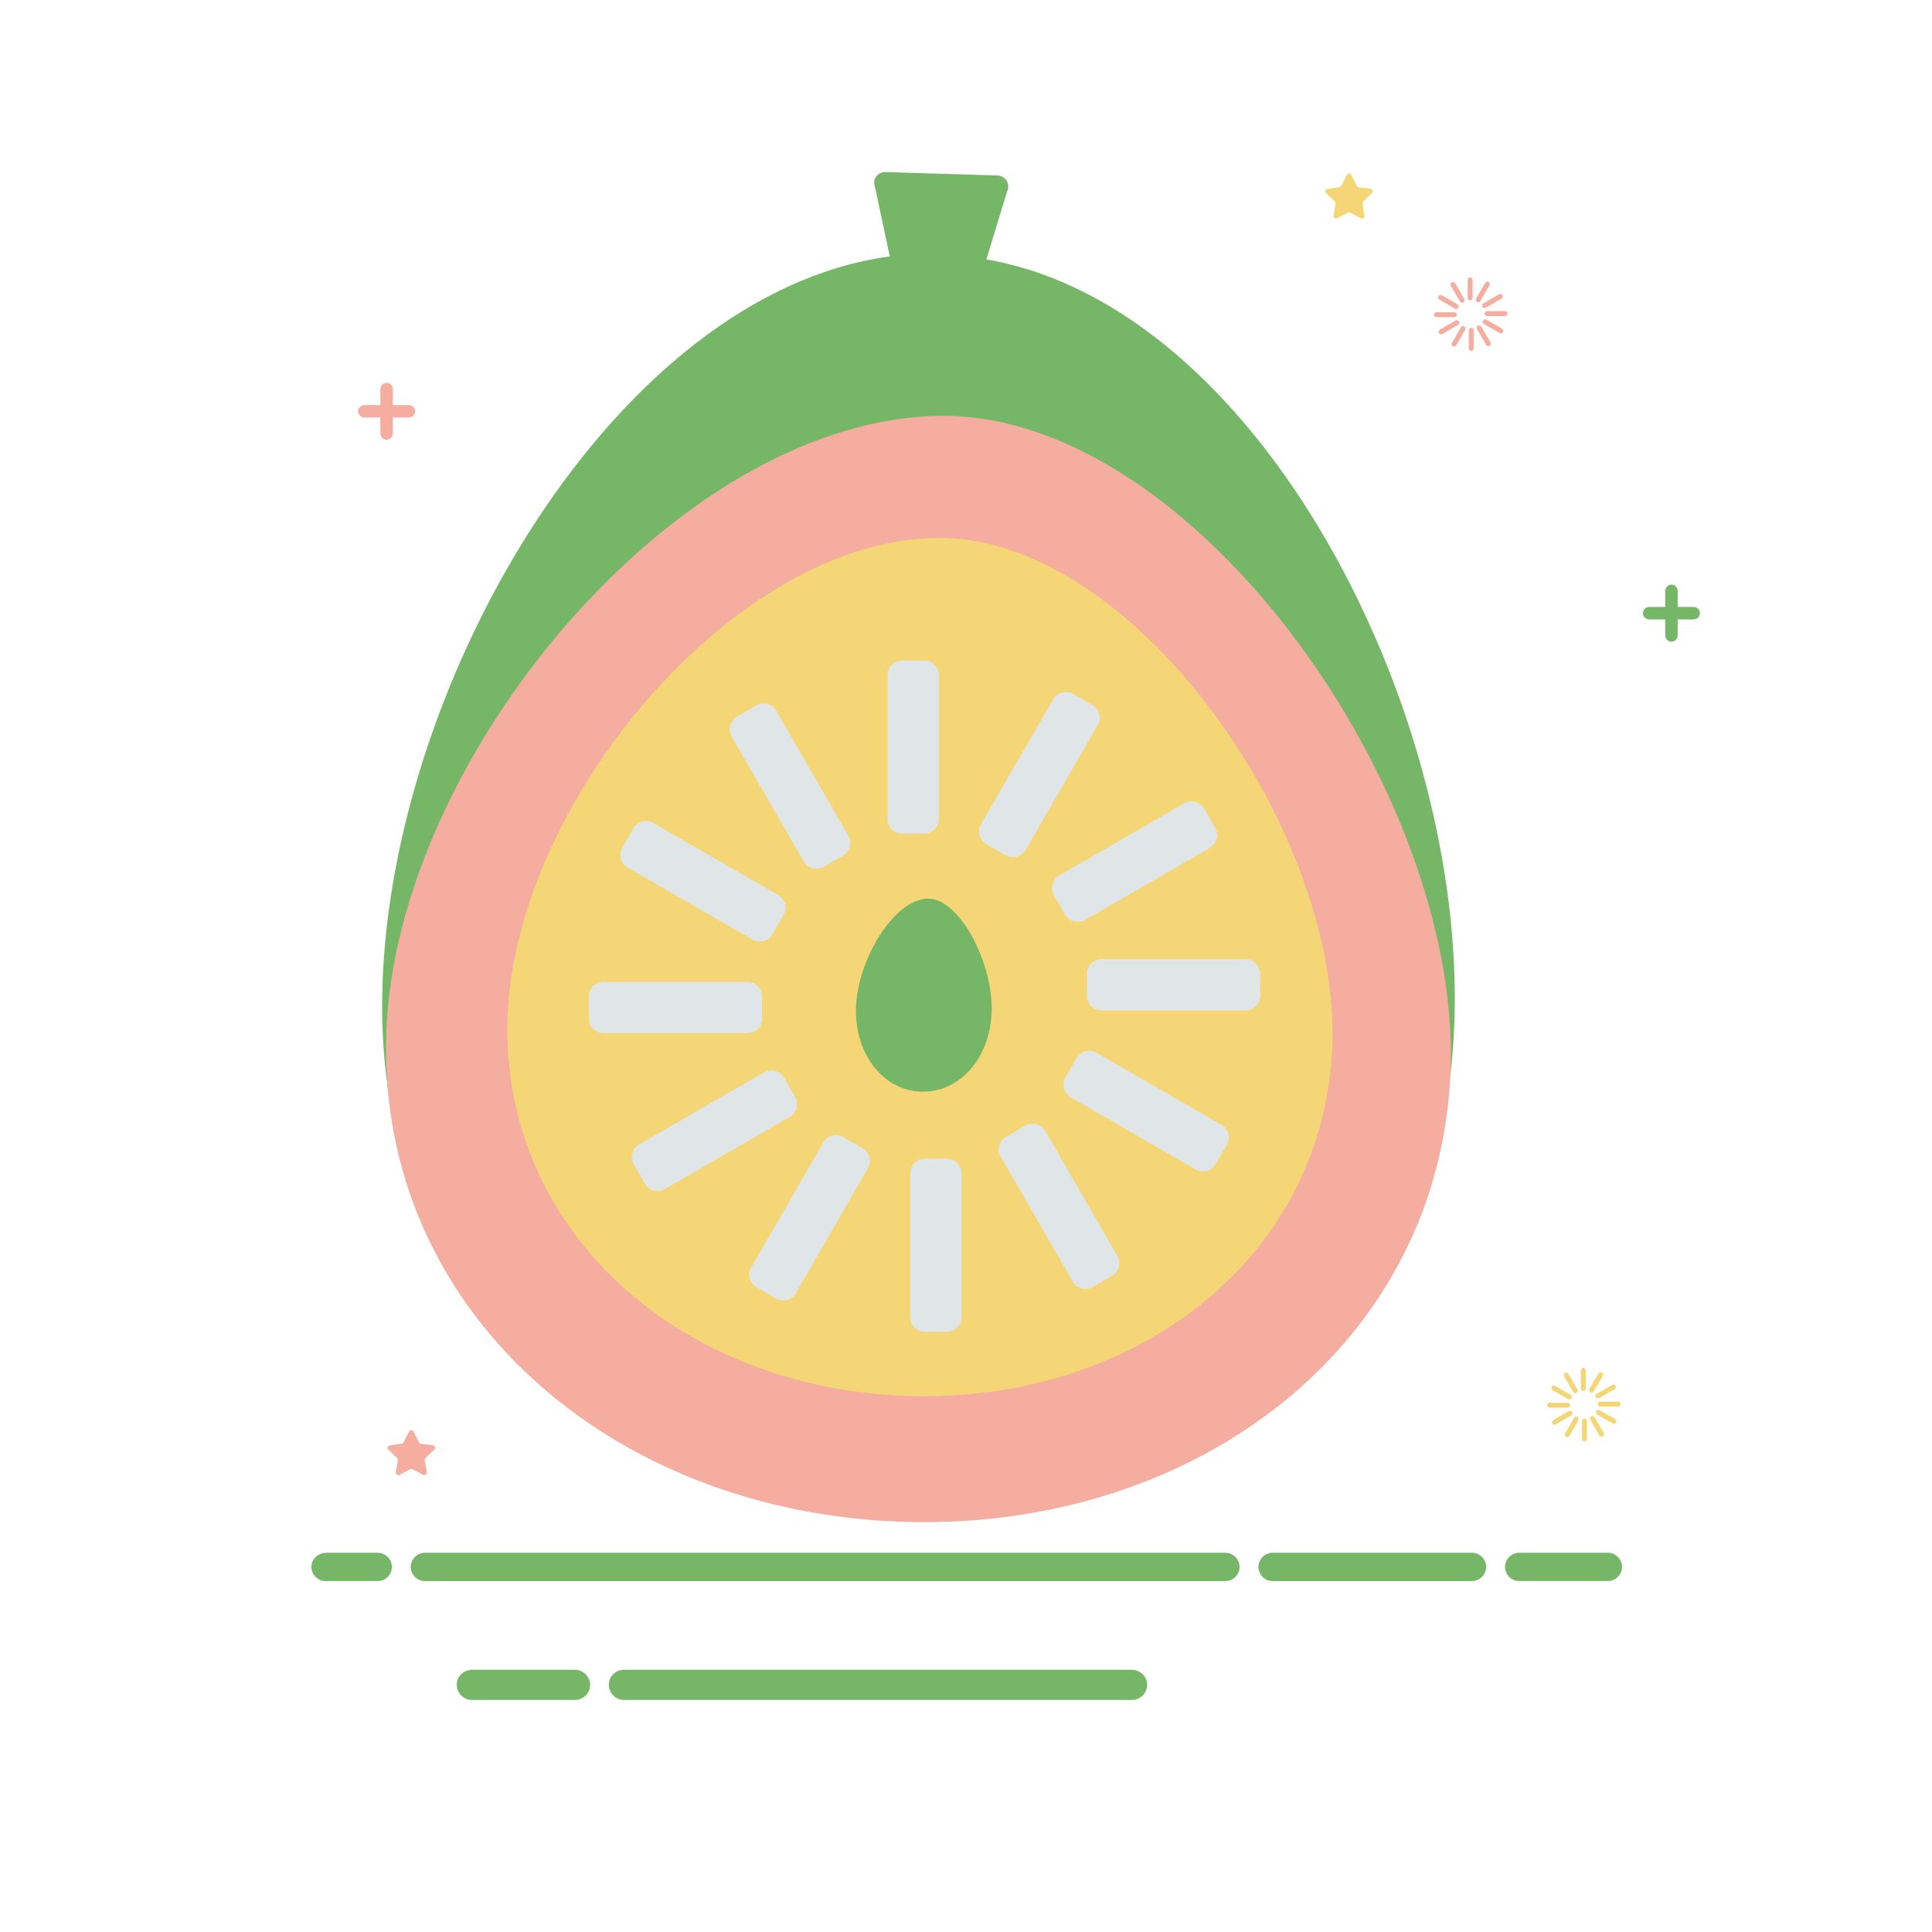 <svg xmlns="http://www.w3.org/2000/svg" viewBox="0 0 1024 1024" width="200" height="200"><path d="M200.2 823h-27.3c-3.8 0-7.3 2.7-7.8 6.5-0.6 4.5 3 8.5 7.4 8.5h27.7c4.1 0 7.5-3.4 7.5-7.5s-3.4-7.5-7.5-7.5zM780.2 823H674.5c-4.1 0-7.5 3.4-7.5 7.5s3.4 7.5 7.5 7.5h105.7c4.1 0 7.5-3.4 7.5-7.5s-3.4-7.5-7.5-7.5zM797.7 830.5c0 4.1 3.4 7.5 7.5 7.5h47c4.1 0 7.5-3.4 7.5-7.5s-3.4-7.5-7.5-7.5h-47c-4.2 0-7.5 3.4-7.5 7.5zM649.5 823H225.2c-4.1 0-7.5 3.4-7.5 7.5s3.4 7.5 7.5 7.5h424.3c4.1 0 7.5-3.4 7.5-7.5s-3.4-7.5-7.5-7.5zM599.8 885H330.7c-4.4 0-8 3.6-8 8s3.6 8 8 8H600c4.8 0 8.7-4.3 7.9-9.3-0.6-3.9-4.2-6.7-8.1-6.7zM304.7 885h-54.4c-4 0-7.5 2.8-8.1 6.7-0.8 5 3.1 9.3 7.9 9.3h54.7c4.4 0 8-3.6 8-8-0.1-4.4-3.7-8-8.1-8z" fill="#76B767" /><path d="M216.7 214.7h-8.5v-8.5c0-1.8-1.5-3.3-3.3-3.3s-3.3 1.5-3.3 3.3v8.5h-8.5c-1.8 0-3.3 1.5-3.3 3.3s1.5 3.3 3.3 3.3h8.5v8.5c0 1.8 1.5 3.3 3.3 3.3s3.3-1.5 3.3-3.3v-8.5h8.5c1.8 0 3.3-1.5 3.3-3.3s-1.5-3.3-3.3-3.3z" fill="#F4AD9F" /><path d="M897.7 321.7h-8.5v-8.5c0-1.8-1.5-3.3-3.3-3.3s-3.3 1.5-3.3 3.3v8.5h-8.5c-1.8 0-3.3 1.5-3.3 3.3s1.5 3.3 3.3 3.3h8.5v8.5c0 1.8 1.5 3.3 3.3 3.3s3.3-1.5 3.3-3.3v-8.5h8.5c1.8 0 3.3-1.5 3.3-3.3s-1.5-3.3-3.3-3.3z" fill="#76B767" /><path d="M839.2 737.2c-0.7 0-1.3-0.6-1.3-1.3v-9.6c0-0.7 0.6-1.3 1.3-1.3 0.7 0 1.3 0.6 1.3 1.3v9.6c0 0.7-0.6 1.3-1.3 1.3zM835.6 738.3c-0.6 0.4-1.4 0.1-1.8-0.5l-4.8-8.3c-0.4-0.6-0.1-1.4 0.5-1.8 0.6-0.4 1.4-0.1 1.8 0.5l4.8 8.3c0.3 0.7 0.1 1.5-0.5 1.8zM833 741.1c-0.4 0.6-1.2 0.8-1.8 0.5l-8.3-4.8c-0.6-0.4-0.8-1.2-0.5-1.8 0.4-0.6 1.2-0.8 1.8-0.5l8.3 4.8c0.7 0.4 0.9 1.2 0.5 1.8zM832.2 744.8c0 0.7-0.6 1.3-1.3 1.3h-9.6c-0.7 0-1.3-0.6-1.3-1.3 0-0.7 0.6-1.3 1.3-1.3h9.6c0.7 0 1.3 0.6 1.3 1.3zM833.3 748.4c0.4 0.6 0.1 1.4-0.5 1.8l-8.3 4.8c-0.6 0.4-1.4 0.1-1.8-0.5-0.4-0.6-0.1-1.4 0.5-1.8l8.3-4.8c0.7-0.3 1.5-0.1 1.8 0.5zM836.1 751c0.6 0.4 0.8 1.2 0.5 1.8l-4.8 8.3c-0.4 0.6-1.2 0.8-1.8 0.5-0.6-0.4-0.8-1.2-0.5-1.8l4.8-8.3c0.4-0.7 1.2-0.9 1.8-0.5zM839.8 751.8c0.7 0 1.3 0.6 1.3 1.3v9.6c0 0.7-0.6 1.3-1.3 1.3-0.7 0-1.3-0.6-1.3-1.3v-9.6c0-0.7 0.6-1.3 1.3-1.3zM843.4 750.7c0.6-0.4 1.4-0.1 1.8 0.5l4.8 8.3c0.4 0.6 0.1 1.4-0.5 1.8-0.6 0.4-1.4 0.1-1.8-0.5l-4.8-8.3c-0.3-0.7-0.1-1.5 0.5-1.8zM846 747.9c0.4-0.6 1.2-0.8 1.8-0.5l8.3 4.8c0.6 0.4 0.8 1.2 0.5 1.8-0.4 0.6-1.2 0.8-1.8 0.5l-8.3-4.8c-0.7-0.4-0.9-1.2-0.5-1.8zM846.8 744.2c0-0.7 0.6-1.3 1.3-1.3h9.6c0.7 0 1.3 0.6 1.3 1.3 0 0.7-0.6 1.3-1.3 1.3h-9.6c-0.7 0-1.3-0.6-1.3-1.3zM845.7 740.6c-0.4-0.6-0.1-1.4 0.5-1.8l8.3-4.8c0.6-0.4 1.4-0.1 1.8 0.5 0.4 0.6 0.1 1.4-0.5 1.8l-8.3 4.8c-0.7 0.3-1.5 0.1-1.8-0.5zM842.9 738c-0.6-0.4-0.8-1.2-0.5-1.8l4.8-8.3c0.4-0.6 1.2-0.8 1.8-0.5 0.6 0.4 0.8 1.2 0.5 1.8l-4.8 8.3c-0.4 0.7-1.2 0.9-1.8 0.5z" fill="#F4D676" /><path d="M779.2 159.2c-0.7 0-1.3-0.6-1.3-1.3v-9.6c0-0.7 0.6-1.3 1.3-1.3 0.7 0 1.3 0.6 1.3 1.3v9.6c0 0.7-0.6 1.3-1.3 1.3zM775.6 160.3c-0.6 0.4-1.4 0.1-1.8-0.5l-4.8-8.3c-0.4-0.6-0.1-1.4 0.5-1.8 0.6-0.4 1.4-0.1 1.8 0.5l4.8 8.3c0.3 0.7 0.1 1.5-0.5 1.8zM773 163.1c-0.4 0.6-1.2 0.8-1.8 0.5l-8.3-4.8c-0.6-0.4-0.8-1.2-0.5-1.8 0.4-0.6 1.2-0.8 1.8-0.5l8.3 4.8c0.7 0.4 0.9 1.2 0.5 1.8zM772.2 166.8c0 0.7-0.6 1.3-1.3 1.3h-9.6c-0.7 0-1.3-0.6-1.3-1.3 0-0.7 0.6-1.3 1.3-1.3h9.6c0.7 0 1.3 0.6 1.3 1.3zM773.3 170.4c0.4 0.6 0.1 1.4-0.5 1.8l-8.3 4.8c-0.6 0.4-1.4 0.1-1.8-0.5-0.4-0.6-0.1-1.4 0.5-1.8l8.3-4.8c0.7-0.3 1.5-0.1 1.8 0.5zM776.1 173c0.6 0.4 0.8 1.2 0.5 1.8l-4.8 8.3c-0.4 0.6-1.2 0.8-1.8 0.5-0.6-0.4-0.8-1.2-0.5-1.8l4.8-8.3c0.4-0.7 1.2-0.9 1.8-0.5zM779.8 173.8c0.7 0 1.3 0.6 1.3 1.3v9.6c0 0.7-0.6 1.3-1.3 1.3-0.7 0-1.3-0.6-1.3-1.3v-9.6c0-0.7 0.6-1.3 1.3-1.3zM783.4 172.7c0.6-0.4 1.4-0.1 1.8 0.5l4.8 8.3c0.4 0.6 0.1 1.4-0.5 1.8-0.6 0.4-1.4 0.1-1.8-0.5l-4.8-8.3c-0.3-0.7-0.1-1.5 0.5-1.8zM786 169.9c0.4-0.6 1.2-0.8 1.8-0.5l8.3 4.8c0.6 0.4 0.8 1.2 0.5 1.8-0.4 0.6-1.2 0.8-1.8 0.5l-8.3-4.8c-0.7-0.4-0.9-1.2-0.5-1.8zM786.8 166.2c0-0.7 0.6-1.3 1.3-1.3h9.6c0.7 0 1.3 0.6 1.3 1.3 0 0.7-0.6 1.3-1.3 1.3h-9.6c-0.7 0-1.3-0.6-1.3-1.3zM785.7 162.6c-0.4-0.6-0.1-1.4 0.5-1.8l8.3-4.8c0.6-0.4 1.4-0.1 1.8 0.5 0.4 0.6 0.1 1.4-0.5 1.8l-8.3 4.8c-0.7 0.3-1.5 0.1-1.8-0.5zM782.9 160c-0.6-0.4-0.8-1.2-0.5-1.8l4.8-8.3c0.4-0.6 1.2-0.8 1.8-0.5 0.6 0.4 0.8 1.2 0.5 1.8l-4.8 8.3c-0.4 0.7-1.2 0.9-1.8 0.5z" fill="#F4AD9F" /><path d="M219.2 758.7l2.9 5.8c0.2 0.4 0.5 0.6 1 0.7l6.4 0.9c1.1 0.2 1.5 1.4 0.7 2.2l-4.7 4.5c-0.3 0.3-0.4 0.7-0.4 1.1l1.1 6.4c0.2 1-0.9 1.8-1.9 1.4l-5.7-3c-0.4-0.2-0.8-0.2-1.2 0l-5.7 3c-0.9 0.5-2-0.3-1.9-1.4l1.1-6.4c0.1-0.4-0.1-0.8-0.4-1.1l-4.7-4.5c-0.8-0.7-0.3-2 0.7-2.2l6.4-0.9c0.4-0.1 0.8-0.3 1-0.7l2.9-5.8c0.5-0.9 1.9-0.9 2.4 0z" fill="#F4AD9F" /><path d="M716.2 92.7l2.9 5.8c0.2 0.4 0.5 0.6 1 0.7l6.4 0.9c1.1 0.2 1.5 1.4 0.7 2.2l-4.7 4.5c-0.3 0.3-0.4 0.7-0.4 1.1l1.1 6.4c0.2 1-0.9 1.8-1.9 1.4l-5.7-3c-0.4-0.2-0.8-0.2-1.2 0l-5.7 3c-0.9 0.5-2-0.3-1.9-1.4l1.1-6.4c0.1-0.4-0.1-0.8-0.4-1.1l-4.7-4.5c-0.8-0.7-0.3-2 0.7-2.2l6.4-0.9c0.4-0.1 0.8-0.3 1-0.7l2.9-5.8c0.5-0.9 1.9-0.9 2.4 0z" fill="#F4D676" /><path d="M522.8 137.5l11-36.1c1.8-3.6-0.6-8.2-5.1-8.4l-59.4-1.8c-4.1-0.1-7.1 3.9-5.6 7.6l7.9 37.1c-144.9 19.7-263.9 223.4-268.9 386.7-5.4 173.7 122.4 268.6 279.2 273.4s283.7-82.2 289-255.8c5.1-164.1-103-377.7-248.1-402.7z" fill="#76B767" /><path d="M768.9 565.6c-4.5 146.2-134.2 245.8-289.8 241-155.6-4.8-278.9-112.3-274.4-258.5s155.6-327.9 295.8-327.7c133.2 0.5 272.9 199 268.4 345.2z" fill="#F4AD9F" /><path d="M706.2 553c-3.5 113-103.8 190.6-224.6 186.9-120.8-3.7-216.1-87-212.6-200.4S389.2 285 498.2 285.1c103.2 0.3 211.5 154.5 208 267.9z" fill="#F4D676" /><path d="M525.6 536.1c-0.8 25.4-17.5 43.1-37.3 42.5-19.8-0.6-35.4-19.4-34.6-44.7 0.8-25.4 20.3-57.6 38.3-57.6 16.9 0.1 34.4 34.5 33.6 59.8z" fill="#76B767" /><path d="M489.9 441.9h-11.8c-4.3 0-7.7-3.5-7.7-7.7v-76.4c0-4.3 3.5-7.7 7.7-7.7h11.8c4.3 0 7.7 3.5 7.7 7.7v76.4c0 4.2-3.5 7.7-7.7 7.7zM446.8 453.5l-10.2 5.9c-3.7 2.1-8.4 0.9-10.6-2.8l-38.2-66.2c-2.1-3.7-0.9-8.4 2.8-10.6l10.2-5.9c3.7-2.1 8.4-0.9 10.6 2.8l38.2 66.2c2.2 3.7 0.9 8.4-2.8 10.6zM415.3 485l-5.9 10.2c-2.1 3.7-6.9 5-10.6 2.8l-66.2-38.2c-3.7-2.1-5-6.9-2.8-10.6l5.9-10.2c2.1-3.7 6.9-5 10.6-2.8l66.2 38.2c3.7 2.2 5 7 2.8 10.6zM403.9 528.1v11.8c0 4.3-3.5 7.7-7.7 7.7h-76.4c-4.3 0-7.7-3.5-7.7-7.7v-11.8c0-4.3 3.5-7.7 7.7-7.7h76.4c4.2 0 7.7 3.5 7.7 7.7zM415.5 571.2l5.9 10.2c2.1 3.7 0.9 8.4-2.8 10.6l-66.2 38.2c-3.7 2.1-8.4 0.9-10.6-2.8l-5.9-10.2c-2.1-3.7-0.9-8.4 2.8-10.6l66.2-38.2c3.7-2.2 8.4-0.9 10.6 2.8zM447 602.7l10.2 5.9c3.7 2.1 5 6.9 2.8 10.6l-38.2 66.2c-2.1 3.7-6.9 5-10.6 2.8l-10.2-5.9c-3.7-2.1-5-6.9-2.8-10.6l38.2-66.2c2.2-3.7 7-5 10.6-2.8zM490.1 614.1h11.8c4.3 0 7.7 3.5 7.7 7.7v76.4c0 4.3-3.5 7.7-7.7 7.7h-11.8c-4.3 0-7.7-3.5-7.7-7.7v-76.4c0-4.2 3.5-7.7 7.7-7.7zM533.2 602.5l10.2-5.9c3.7-2.1 8.4-0.9 10.6 2.8l38.2 66.2c2.1 3.7 0.9 8.4-2.8 10.6l-10.2 5.9c-3.7 2.1-8.4 0.9-10.6-2.8l-38.2-66.2c-2.2-3.7-0.9-8.4 2.8-10.6zM564.7 571l5.9-10.2c2.1-3.7 6.9-5 10.6-2.8l66.2 38.2c3.7 2.1 5 6.9 2.8 10.6l-5.9 10.2c-2.1 3.7-6.9 5-10.6 2.8l-66.2-38.2c-3.7-2.2-5-7-2.8-10.6zM576.1 527.9v-11.8c0-4.3 3.5-7.7 7.7-7.7h76.4c4.3 0 7.7 3.5 7.7 7.7v11.8c0 4.3-3.5 7.7-7.7 7.7h-76.4c-4.2 0-7.7-3.5-7.7-7.7zM564.5 484.8l-5.9-10.2c-2.1-3.7-0.9-8.4 2.8-10.6l66.2-38.2c3.7-2.1 8.4-0.9 10.6 2.8l5.9 10.2c2.1 3.7 0.9 8.4-2.8 10.6l-66.2 38.2c-3.7 2.2-8.4 0.9-10.6-2.8zM533 453.3l-10.2-5.9c-3.7-2.1-5-6.9-2.8-10.6l38.2-66.2c2.1-3.7 6.9-5 10.6-2.8l10.2 5.9c3.7 2.1 5 6.9 2.8 10.6l-38.2 66.2c-2.2 3.7-7 5-10.6 2.8z" fill="#E0E6E7" /></svg>